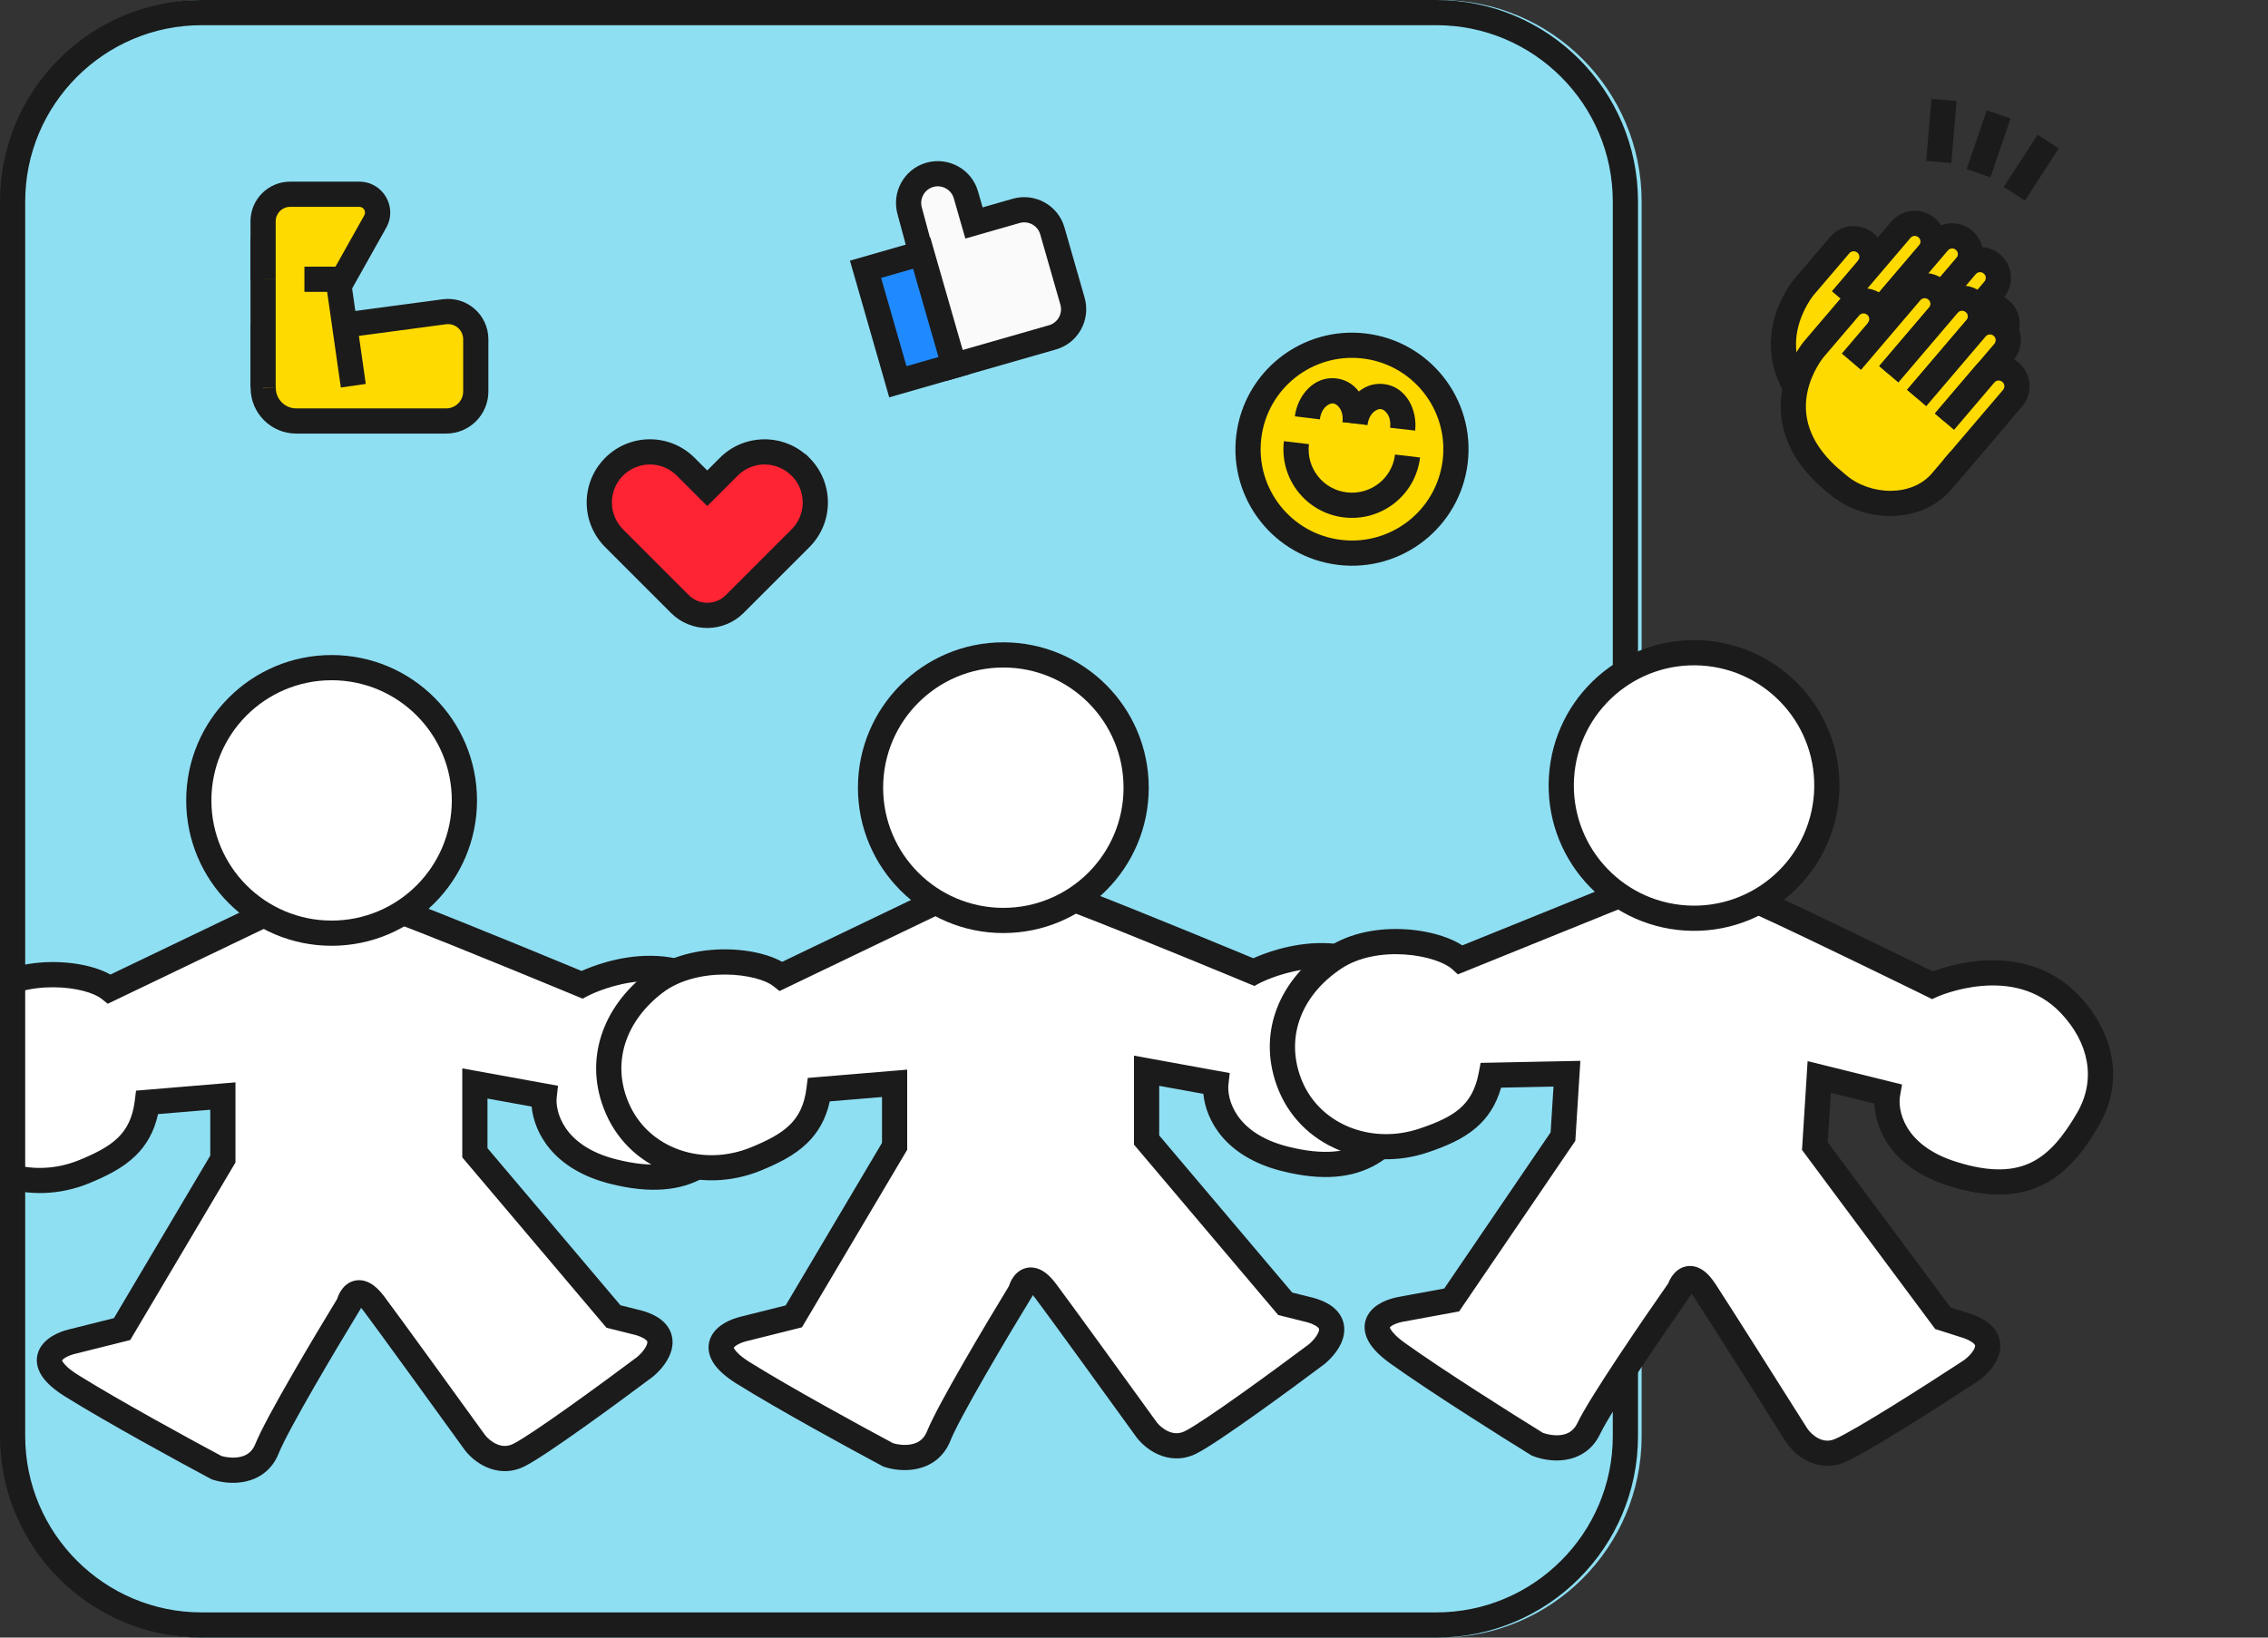 <svg width="180" height="130" viewBox="0 0 180 130" fill="none" xmlns="http://www.w3.org/2000/svg">
<rect x="0" y="0" width="180" height="130" fill="#333333" stroke="none"/>
<g clip-path="url(#clip0_3204_220)">
<path d="M114.29 0H16.29C7.453 0 0.29 7.163 0.29 16V114C0.29 122.837 7.453 130 16.29 130H114.29C123.127 130 130.29 122.837 130.29 114V16C130.29 7.163 123.127 0 114.29 0Z" fill="#8FDFF3"/>
<path d="M8.688 78.51L21.188 72.51H32.188C36.364 74.094 46.188 78.173 46.188 78.173C46.188 78.173 52.618 74.753 57.188 79.01C59.823 81.464 60.788 84.81 59.188 88.01C57.188 92.01 54.688 94.51 48.688 93.01C43.888 91.81 43.022 88.51 43.188 87.01L37.688 86.01V91.51L48.688 104.51L50.688 105.01C53.488 105.81 52.188 107.677 51.188 108.51C48.522 110.51 42.788 114.71 41.188 115.51C39.588 116.31 38.188 115.177 37.688 114.51C35.522 111.51 30.888 105.11 29.688 103.51C28.488 101.91 27.855 102.843 27.688 103.51C25.855 106.51 21.988 113.01 21.188 115.01C20.388 117.01 18.188 116.843 17.188 116.51C14.688 115.177 8.888 112.01 5.688 110.01C2.488 108.01 4.355 106.843 5.688 106.51L9.688 105.51L17.688 92.01V87.01L11.688 87.51C11.288 90.71 9.372 91.904 6.688 93.01C2.462 94.751 -2.484 93.2 -4.312 89.01C-5.942 85.273 -4.558 81.477 -1.312 79.01C1.801 76.644 7.022 77.177 8.688 78.51Z" fill="white"/>
<path fill-rule="evenodd" clip-rule="evenodd" d="M20.961 71.51H32.371L32.543 71.575C34.645 72.372 38.156 73.793 41.133 75.01C42.623 75.62 43.982 76.179 44.969 76.587C45.463 76.791 45.863 76.956 46.14 77.071L46.159 77.079C46.353 76.992 46.607 76.884 46.911 76.77C47.633 76.498 48.65 76.181 49.827 76.006C52.177 75.658 55.281 75.867 57.87 78.278C60.757 80.967 61.922 84.779 60.083 88.457C59.058 90.507 57.823 92.351 55.938 93.439C54.017 94.547 51.604 94.77 48.446 93.98C43.903 92.844 42.392 89.91 42.193 87.846L38.688 87.208V91.144L49.243 103.618L50.947 104.044L50.963 104.048C51.763 104.277 52.416 104.62 52.849 105.128C53.313 105.672 53.44 106.305 53.352 106.895C53.27 107.445 53.008 107.931 52.738 108.307C52.462 108.692 52.132 109.025 51.828 109.278L51.809 109.295L51.788 109.31C50.45 110.314 48.343 111.869 46.368 113.275C44.428 114.656 42.521 115.961 41.635 116.404C40.522 116.961 39.457 116.839 38.626 116.477C37.828 116.129 37.223 115.556 36.888 115.11L36.883 115.103L36.877 115.096C34.707 112.091 30.081 105.701 28.888 104.11C28.793 103.984 28.711 103.888 28.642 103.815L28.621 103.901L28.541 104.031C27.628 105.526 26.208 107.893 24.917 110.134C23.609 112.405 22.484 114.462 22.116 115.381C21.572 116.744 20.513 117.389 19.473 117.613C18.483 117.826 17.497 117.667 16.872 117.459L16.792 117.432L16.717 117.392C14.218 116.059 8.391 112.878 5.158 110.858C4.303 110.323 3.678 109.781 3.309 109.207C2.914 108.592 2.801 107.909 3.06 107.264C3.292 106.684 3.759 106.3 4.161 106.059C4.578 105.808 5.042 105.641 5.445 105.54L9.041 104.641L16.688 91.736V88.097L12.543 88.442C12.237 89.84 11.621 90.911 10.74 91.764C9.731 92.741 8.43 93.374 7.069 93.935C2.426 95.847 -3.147 94.18 -5.228 89.41C-7.078 85.171 -5.456 80.904 -1.917 78.214C-0.129 76.855 2.196 76.368 4.233 76.373C5.261 76.375 6.252 76.502 7.111 76.725C7.71 76.88 8.281 77.091 8.765 77.364L20.961 71.51ZM46.188 78.173C45.804 79.097 45.804 79.097 45.804 79.097L45.375 78.919C45.099 78.804 44.699 78.639 44.206 78.436C43.221 78.029 41.863 77.47 40.376 76.861C37.476 75.676 34.095 74.308 32.004 73.51H21.416L8.554 79.683L8.063 79.291C7.799 79.08 7.31 78.843 6.609 78.661C5.924 78.483 5.102 78.375 4.228 78.373C2.46 78.369 0.618 78.799 -0.707 79.806C-3.659 82.05 -4.807 85.376 -3.395 88.61C-1.821 92.219 2.497 93.655 6.307 92.085C7.631 91.54 8.629 91.024 9.349 90.327C10.034 89.664 10.521 88.782 10.696 87.386L10.796 86.581L18.688 85.923V92.284L10.335 106.379L5.931 107.48C5.667 107.546 5.398 107.649 5.19 107.774C5.088 107.835 5.016 107.892 4.97 107.939C4.946 107.963 4.932 107.982 4.925 107.993C4.931 108.016 4.949 108.059 4.992 108.126C5.131 108.343 5.473 108.697 6.218 109.162C9.352 111.121 15.035 114.227 17.578 115.584C17.956 115.697 18.528 115.77 19.053 115.657C19.563 115.548 20.004 115.276 20.26 114.639C20.692 113.558 21.9 111.365 23.184 109.136C24.452 106.934 25.842 104.615 26.764 103.105C26.829 102.897 26.926 102.671 27.064 102.459C27.235 102.196 27.522 101.875 27.966 101.717C28.449 101.546 28.943 101.627 29.375 101.865C29.779 102.088 30.145 102.452 30.488 102.91C31.694 104.518 36.327 110.918 38.493 113.916C38.66 114.137 39.002 114.459 39.425 114.643C39.819 114.815 40.254 114.859 40.741 114.616C41.455 114.259 43.215 113.064 45.208 111.645C47.156 110.259 49.236 108.723 50.566 107.726C50.757 107.565 50.957 107.359 51.113 107.141C51.281 106.908 51.356 106.72 51.374 106.6C51.386 106.519 51.376 106.483 51.327 106.426C51.248 106.334 51.017 106.146 50.429 105.976L48.133 105.402L36.688 91.876V84.812L44.285 86.193L44.182 87.12C44.069 88.136 44.629 90.964 48.931 92.04C51.772 92.75 53.609 92.473 54.938 91.706C56.303 90.919 57.318 89.513 58.294 87.563C59.654 84.841 58.889 81.96 56.507 79.742C54.525 77.896 52.128 77.687 50.121 77.985C49.119 78.133 48.243 78.405 47.617 78.641C47.305 78.759 47.058 78.866 46.892 78.943C46.809 78.981 46.747 79.011 46.707 79.031C46.687 79.041 46.673 79.048 46.665 79.052L46.658 79.056L46.657 79.057L46.241 79.278L45.804 79.097L46.188 78.173ZM4.922 107.97C4.923 107.971 4.924 107.976 4.922 107.985C4.92 107.974 4.921 107.97 4.922 107.97Z" fill="#1B1B1B"/>
<path d="M26.318 74.08C32.139 74.08 36.858 69.361 36.858 63.54C36.858 57.719 32.139 53 26.318 53C20.497 53 15.778 57.719 15.778 63.54C15.778 69.361 20.497 74.08 26.318 74.08Z" fill="white"/>
<path fill-rule="evenodd" clip-rule="evenodd" d="M26.318 54C21.049 54 16.778 58.271 16.778 63.54C16.778 68.809 21.049 73.08 26.318 73.08C31.587 73.08 35.858 68.809 35.858 63.54C35.858 58.271 31.587 54 26.318 54ZM14.778 63.54C14.778 57.167 19.945 52 26.318 52C32.691 52 37.858 57.167 37.858 63.54C37.858 69.913 32.691 75.08 26.318 75.08C19.945 75.08 14.778 69.913 14.778 63.54Z" fill="#1B1B1B"/>
<path d="M62 77.5L74.5 71.5H85.5C89.676 73.084 99.5 77.163 99.5 77.163C99.5 77.163 105.929 73.743 110.5 78C113.135 80.454 114.1 83.8 112.5 87C110.5 91 108 93.5 102 92C97.2 90.8 96.333 87.5 96.5 86L91 85V90.5L102 103.5L104 104C106.8 104.8 105.5 106.667 104.5 107.5C101.833 109.5 96.1 113.7 94.5 114.5C92.9 115.3 91.5 114.167 91 113.5C88.833 110.5 84.2 104.1 83 102.5C81.8 100.9 81.167 101.833 81 102.5C79.167 105.5 75.3 112 74.5 114C73.7 116 71.5 115.833 70.5 115.5C68 114.167 62.2 111 59 109C55.8 107 57.667 105.833 59 105.5L63 104.5L71 91V86L65 86.5C64.6 89.7 62.684 90.894 60 92C55.774 93.741 50.828 92.189 49 88C47.37 84.263 48.754 80.467 52 78C55.113 75.634 60.333 76.167 62 77.5Z" fill="white"/>
<path fill-rule="evenodd" clip-rule="evenodd" d="M74.272 70.5H85.683L85.855 70.565C87.956 71.362 91.468 72.783 94.444 74C95.935 74.609 97.294 75.169 98.281 75.577C98.775 75.781 99.175 75.946 99.452 76.061L99.471 76.069C99.665 75.982 99.919 75.874 100.223 75.76C100.945 75.488 101.962 75.171 103.139 74.996C105.489 74.648 108.593 74.857 111.181 77.268C114.069 79.957 115.233 83.769 113.394 87.447C112.37 89.497 111.135 91.341 109.25 92.429C107.329 93.537 104.916 93.76 101.757 92.97C97.215 91.835 95.704 88.9 95.505 86.835L92 86.198V90.134L102.555 102.608L104.259 103.034L104.275 103.038C105.075 103.267 105.728 103.61 106.161 104.118C106.624 104.662 106.752 105.295 106.664 105.885C106.582 106.435 106.32 106.921 106.05 107.297C105.774 107.682 105.444 108.015 105.14 108.268L105.12 108.285L105.1 108.3C103.762 109.304 101.655 110.859 99.68 112.265C97.74 113.646 95.833 114.951 94.947 115.394C93.834 115.951 92.769 115.829 91.938 115.467C91.14 115.119 90.534 114.546 90.2 114.1L90.194 114.093L90.189 114.085C88.019 111.081 83.393 104.691 82.2 103.1C82.105 102.974 82.023 102.878 81.954 102.805L81.933 102.891L81.853 103.021C80.94 104.516 79.519 106.883 78.229 109.124C76.921 111.395 75.796 113.452 75.428 114.371C74.883 115.734 73.825 116.379 72.785 116.603C71.795 116.816 70.809 116.657 70.184 116.449L70.104 116.422L70.029 116.382C67.53 115.049 61.702 111.868 58.47 109.848C57.614 109.313 56.99 108.771 56.621 108.197C56.226 107.582 56.113 106.899 56.371 106.254C56.603 105.674 57.071 105.29 57.473 105.049C57.89 104.798 58.354 104.631 58.757 104.53L62.352 103.631L70 90.726V87.087L65.855 87.432C65.549 88.83 64.933 89.901 64.052 90.754C63.043 91.731 61.741 92.364 60.381 92.925C55.738 94.837 50.165 93.17 48.083 88.4C46.234 84.161 47.855 79.894 51.395 77.204C53.183 75.845 55.507 75.358 57.544 75.363C58.573 75.365 59.563 75.492 60.423 75.715C61.022 75.87 61.593 76.082 62.077 76.354L74.272 70.5ZM99.5 77.163C99.116 78.087 99.116 78.087 99.116 78.087L98.687 77.909C98.41 77.794 98.011 77.629 97.518 77.425C96.532 77.019 95.175 76.46 93.687 75.851C90.788 74.666 87.407 73.298 85.316 72.5H74.728L61.866 78.674L61.375 78.281C61.111 78.07 60.622 77.833 59.921 77.651C59.236 77.473 58.414 77.365 57.54 77.363C55.772 77.359 53.93 77.789 52.605 78.796C49.652 81.04 48.505 84.365 49.916 87.6C51.491 91.209 55.809 92.645 59.619 91.075C60.942 90.53 61.941 90.014 62.661 89.317C63.346 88.654 63.833 87.772 64.007 86.376L64.108 85.571L72 84.913V91.274L63.647 105.369L59.242 106.47C58.979 106.536 58.71 106.639 58.502 106.764C58.4 106.825 58.328 106.882 58.282 106.929C58.258 106.953 58.244 106.972 58.236 106.983C58.243 107.006 58.261 107.049 58.304 107.116C58.443 107.333 58.785 107.687 59.53 108.152C62.663 110.111 68.347 113.217 70.889 114.574C71.267 114.687 71.84 114.76 72.365 114.647C72.874 114.538 73.316 114.266 73.571 113.629C74.004 112.548 75.212 110.355 76.496 108.126C77.764 105.924 79.154 103.605 80.075 102.095C80.141 101.887 80.237 101.661 80.375 101.449C80.546 101.186 80.834 100.865 81.278 100.707C81.761 100.536 82.255 100.617 82.687 100.855C83.091 101.078 83.457 101.442 83.8 101.9C85.006 103.508 89.639 109.908 91.805 112.906C91.972 113.127 92.314 113.449 92.737 113.633C93.131 113.805 93.565 113.849 94.053 113.606C94.767 113.249 96.527 112.054 98.52 110.635C100.467 109.249 102.548 107.713 103.878 106.716C104.069 106.555 104.269 106.349 104.425 106.131C104.592 105.898 104.668 105.71 104.686 105.59C104.698 105.509 104.688 105.473 104.639 105.416C104.56 105.324 104.329 105.136 103.74 104.966L101.445 104.392L90 90.866V83.802L97.597 85.183L97.494 86.11C97.381 87.126 97.94 89.954 102.242 91.03C105.084 91.74 106.921 91.463 108.25 90.696C109.615 89.909 110.63 88.503 111.605 86.553C112.966 83.831 112.201 80.951 109.818 78.732C107.836 76.886 105.44 76.677 103.432 76.975C102.431 77.123 101.555 77.395 100.928 77.631C100.616 77.749 100.37 77.856 100.204 77.933C100.121 77.971 100.059 78.001 100.019 78.021C99.999 78.031 99.985 78.038 99.977 78.043L99.969 78.046L99.968 78.047L99.552 78.268L99.116 78.087L99.5 77.163ZM58.233 106.96C58.234 106.96 58.236 106.966 58.234 106.975C58.232 106.964 58.233 106.96 58.233 106.96Z" fill="#1B1B1B"/>
<path d="M79.63 73.07C85.451 73.07 90.17 68.351 90.17 62.53C90.17 56.709 85.451 51.99 79.63 51.99C73.809 51.99 69.09 56.709 69.09 62.53C69.09 68.351 73.809 73.07 79.63 73.07Z" fill="white"/>
<path fill-rule="evenodd" clip-rule="evenodd" d="M79.63 52.99C74.361 52.99 70.09 57.261 70.09 62.53C70.09 67.799 74.361 72.07 79.63 72.07C84.899 72.07 89.17 67.799 89.17 62.53C89.17 57.261 84.899 52.99 79.63 52.99ZM68.09 62.53C68.09 56.157 73.257 50.99 79.63 50.99C86.003 50.99 91.17 56.157 91.17 62.53C91.17 68.903 86.003 74.07 79.63 74.07C73.257 74.07 68.09 68.903 68.09 62.53Z" fill="#1B1B1B"/>
<path d="M114 2C121.72 2 128 8.28 128 16V114C128 121.72 121.72 128 114 128H16C8.28 128 2 121.72 2 114V16C2 8.28 8.28 2 16 2H114ZM114 0H16C7.16 0 0 7.16 0 16V114C0 122.84 7.16 130 16 130H114C122.84 130 130 122.84 130 114V16C130 7.16 122.84 0 114 0Z" fill="#1B1B1B"/>
<path d="M115.912 76.188L128.765 70.985L139.743 71.676C143.811 73.52 153.359 78.208 153.359 78.208C153.359 78.208 159.991 75.199 164.285 79.735C166.76 82.349 167.513 85.749 165.715 88.843C163.468 92.709 160.816 95.047 154.922 93.173C150.207 91.674 149.549 88.326 149.81 86.839L144.384 85.495L144.038 90.984L154.199 104.65L156.164 105.275C158.908 106.249 157.493 108.03 156.443 108.799C153.656 110.628 147.67 114.459 146.023 115.157C144.376 115.855 143.05 114.636 142.593 113.939C140.619 110.809 136.397 104.13 135.3 102.458C134.203 100.786 133.512 101.677 133.304 102.332C131.285 105.211 127.018 111.455 126.094 113.401C125.17 115.347 122.984 115.042 122.007 114.647C119.596 113.159 114.007 109.634 110.939 107.437C107.871 105.24 109.807 104.193 111.159 103.944L115.213 103.197L124.046 90.227L124.36 85.236L118.341 85.358C117.74 88.527 115.753 89.599 113.005 90.533C108.678 92.005 103.839 90.146 102.278 85.85C100.886 82.018 102.506 78.316 105.901 76.058C109.156 73.892 114.333 74.752 115.912 76.188Z" fill="white"/>
<path fill-rule="evenodd" clip-rule="evenodd" d="M128.6 69.973L139.989 70.69L140.155 70.765C142.203 71.693 145.618 73.332 148.512 74.734C149.961 75.435 151.283 76.08 152.243 76.548C152.722 76.783 153.112 76.973 153.381 77.105L153.399 77.114C153.599 77.039 153.859 76.948 154.169 76.853C154.907 76.627 155.941 76.374 157.128 76.274C159.495 76.074 162.579 76.478 165.011 79.047C167.724 81.912 168.647 85.79 166.58 89.345C165.428 91.326 164.08 93.089 162.13 94.056C160.144 95.041 157.722 95.112 154.619 94.126C150.157 92.707 148.833 89.683 148.764 87.61L145.306 86.754L145.059 90.682L154.809 103.795L156.483 104.327L156.498 104.332C157.283 104.611 157.912 104.994 158.313 105.529C158.741 106.1 158.829 106.74 158.704 107.323C158.587 107.868 158.295 108.336 158.002 108.694C157.703 109.061 157.352 109.373 157.033 109.606L157.013 109.621L156.991 109.635C155.593 110.553 153.392 111.972 151.333 113.252C149.309 114.508 147.325 115.691 146.413 116.078C145.267 116.563 144.212 116.374 143.405 115.961C142.63 115.564 142.062 114.954 141.756 114.487L141.751 114.48L141.746 114.472C139.769 111.337 135.554 104.669 134.463 103.006C134.377 102.874 134.301 102.773 134.237 102.697L134.21 102.781L134.122 102.906C133.117 104.34 131.55 106.614 130.122 108.769C128.674 110.953 127.422 112.935 126.997 113.83C126.367 115.155 125.271 115.733 124.219 115.891C123.217 116.041 122.243 115.821 121.632 115.574L121.554 115.542L121.482 115.498C119.072 114.01 113.455 110.469 110.356 108.25C109.536 107.662 108.947 107.082 108.615 106.485C108.259 105.847 108.189 105.159 108.488 104.531C108.756 103.966 109.247 103.613 109.663 103.397C110.095 103.174 110.568 103.035 110.977 102.96L114.622 102.289L123.065 89.89L123.294 86.258L119.135 86.342C118.742 87.718 118.06 88.748 117.127 89.544C116.059 90.456 114.72 91.006 113.327 91.48C108.573 93.097 103.116 91.083 101.338 86.191C99.758 81.844 101.645 77.688 105.347 75.225C107.217 73.981 109.567 73.642 111.6 73.775C112.626 73.841 113.607 74.03 114.451 74.307C115.038 74.5 115.595 74.746 116.061 75.048L128.6 69.973ZM153.359 78.208C152.918 79.106 152.918 79.106 152.918 79.106L152.501 78.901C152.232 78.769 151.844 78.579 151.365 78.345C150.407 77.877 149.087 77.234 147.641 76.534C144.822 75.168 141.533 73.59 139.496 72.663L128.929 71.997L115.705 77.35L115.24 76.928C114.989 76.7 114.516 76.433 113.828 76.207C113.155 75.987 112.342 75.827 111.47 75.77C109.706 75.655 107.84 75.969 106.454 76.891C103.367 78.945 102.013 82.191 103.218 85.508C104.562 89.209 108.781 90.913 112.683 89.586C114.038 89.126 115.067 88.673 115.829 88.023C116.554 87.404 117.096 86.555 117.358 85.172L117.509 84.375L125.426 84.215L125.027 90.563L115.805 104.105L111.339 104.927C111.073 104.976 110.797 105.062 110.582 105.174C110.476 105.228 110.401 105.281 110.352 105.325C110.326 105.348 110.311 105.365 110.303 105.376C110.308 105.399 110.323 105.443 110.362 105.513C110.488 105.738 110.807 106.112 111.521 106.624C114.525 108.775 120.002 112.233 122.454 113.747C122.824 113.883 123.391 113.992 123.922 113.913C124.438 113.835 124.895 113.592 125.19 112.972C125.689 111.921 127.033 109.808 128.455 107.664C129.859 105.546 131.392 103.319 132.406 101.87C132.484 101.667 132.595 101.447 132.746 101.244C132.934 100.992 133.24 100.69 133.694 100.561C134.186 100.42 134.675 100.532 135.091 100.797C135.48 101.044 135.822 101.431 136.136 101.909C137.238 103.59 141.46 110.268 143.433 113.397C143.586 113.627 143.907 113.971 144.317 114.181C144.7 114.377 145.131 114.449 145.632 114.236C146.368 113.925 148.199 112.843 150.278 111.553C152.308 110.291 154.482 108.889 155.871 107.978C156.072 107.829 156.284 107.636 156.454 107.428C156.636 107.206 156.723 107.024 156.748 106.905C156.765 106.824 156.758 106.788 156.712 106.728C156.64 106.631 156.421 106.429 155.844 106.222L153.589 105.505L143.017 91.287L143.461 84.237L150.956 86.093L150.795 87.012C150.618 88.018 150.999 90.876 155.225 92.22C158.016 93.107 159.867 92.946 161.242 92.264C162.653 91.564 163.755 90.225 164.851 88.34C166.38 85.709 165.797 82.786 163.559 80.422C161.697 78.456 159.318 78.096 157.296 78.267C156.287 78.352 155.396 78.569 154.756 78.765C154.437 78.863 154.184 78.954 154.013 79.02C153.928 79.053 153.864 79.08 153.823 79.097C153.803 79.106 153.788 79.112 153.78 79.116L153.772 79.119L153.771 79.119L153.342 79.314L152.918 79.106L153.359 78.208ZM110.302 105.353C110.303 105.353 110.303 105.358 110.302 105.368C110.3 105.357 110.301 105.352 110.302 105.353Z" fill="#1B1B1B"/>
<path d="M133.786 72.874C139.595 73.24 144.601 68.827 144.967 63.017C145.333 57.208 140.92 52.202 135.111 51.836C129.301 51.47 124.295 55.883 123.929 61.693C123.563 67.502 127.976 72.508 133.786 72.874Z" fill="white"/>
<path fill-rule="evenodd" clip-rule="evenodd" d="M135.048 52.834C129.789 52.503 125.258 56.497 124.927 61.755C124.596 67.014 128.59 71.545 133.849 71.876C139.107 72.207 143.638 68.213 143.969 62.955C144.3 57.696 140.306 53.165 135.048 52.834ZM122.931 61.63C123.331 55.269 128.813 50.437 135.173 50.838C141.534 51.239 146.366 56.72 145.965 63.08C145.565 69.441 140.084 74.273 133.723 73.872C127.362 73.472 122.53 67.991 122.931 61.63Z" fill="#1B1B1B"/>
<path d="M75.72 29.02L83.53 26.78C84.76 26.43 85.47 25.14 85.12 23.91L83.52 18.33C83.17 17.1 81.88 16.39 80.65 16.74L77.3 17.7L76.66 15.47C76.31 14.24 75.02 13.53 73.79 13.88C72.56 14.23 71.85 15.52 72.2 16.75L74.29 24.5L75.72 29.02Z" fill="#FAFAFA"/>
<path fill-rule="evenodd" clip-rule="evenodd" d="M77.621 15.195C77.622 15.196 77.622 15.196 77.622 15.196L77.985 16.463L80.376 15.778C82.132 15.279 83.978 16.289 84.481 18.055C84.482 18.056 84.482 18.056 84.482 18.056L86.082 23.636C86.581 25.392 85.571 27.238 83.805 27.742C83.804 27.742 83.805 27.741 83.805 27.742L75.06 30.25L73.33 24.781L71.236 17.017C70.741 15.263 71.752 13.42 73.516 12.918C75.272 12.419 77.118 13.429 77.621 15.195ZM75.698 15.744C75.501 15.051 74.768 14.641 74.064 14.842C73.371 15.039 72.961 15.772 73.162 16.476L73.166 16.49L75.25 24.219L76.38 27.791L83.256 25.818C83.949 25.621 84.358 24.889 84.158 24.184C84.158 24.184 84.158 24.185 84.158 24.184L82.558 18.604C82.361 17.911 81.629 17.502 80.924 17.702C80.924 17.702 80.925 17.701 80.924 17.702L76.615 18.937L75.698 15.744Z" fill="#1B1B1B"/>
<path d="M73.153 20.096L68.693 21.377L71.258 30.306L75.718 29.024L73.153 20.096Z" fill="#1F8AFF"/>
<path fill-rule="evenodd" clip-rule="evenodd" d="M67.456 20.692L73.837 18.858L76.955 29.709L70.573 31.543L67.456 20.692ZM69.93 22.062L71.943 29.069L74.481 28.34L72.468 21.333L69.93 22.062Z" fill="#1B1B1B"/>
<path d="M63.52 37.05C61.95 35.48 59.41 35.48 57.84 37.05L56.13 38.76L54.42 37.05C52.85 35.48 50.31 35.48 48.74 37.05C47.17 38.62 47.17 41.16 48.74 42.73L53.97 47.96C55.16 49.15 57.1 49.15 58.3 47.96L63.53 42.73C65.1 41.16 65.1 38.62 63.53 37.05H63.52Z" fill="#FF2434"/>
<path fill-rule="evenodd" clip-rule="evenodd" d="M48.033 36.343C49.993 34.382 53.167 34.382 55.127 36.343L56.13 37.346L57.133 36.343C58.99 34.486 61.936 34.388 63.908 36.05H63.944L64.237 36.343C66.198 38.303 66.198 41.477 64.237 43.437L59.007 48.667L59.004 48.67C57.416 50.245 54.845 50.249 53.263 48.667L48.033 43.437C46.072 41.477 46.072 38.303 48.033 36.343ZM53.713 37.757C52.533 36.578 50.627 36.578 49.447 37.757C48.268 38.937 48.268 40.843 49.447 42.023L54.677 47.253C55.474 48.05 56.783 48.055 57.594 47.251C57.595 47.251 57.595 47.25 57.596 47.25L62.823 42.023C63.953 40.893 64 39.096 62.965 37.91L62.813 37.757C61.633 36.578 59.727 36.578 58.547 37.757L56.13 40.174L53.713 37.757Z" fill="#1B1B1B"/>
<path d="M115.492 36.64C116.034 32.116 112.805 28.009 108.281 27.467C103.757 26.925 99.651 30.154 99.109 34.678C98.567 39.202 101.795 43.308 106.319 43.85C110.843 44.392 114.95 41.164 115.492 36.64Z" fill="#FFDA00"/>
<path fill-rule="evenodd" clip-rule="evenodd" d="M108.162 28.46C104.187 27.984 100.578 30.821 100.102 34.797C99.626 38.772 102.462 42.381 106.438 42.857C110.414 43.333 114.023 40.496 114.499 36.521C114.975 32.545 112.138 28.936 108.162 28.46ZM98.116 34.559C98.723 29.486 103.328 25.867 108.4 26.474C113.473 27.082 117.092 31.686 116.485 36.759C115.877 41.831 111.273 45.451 106.2 44.843C101.128 44.236 97.508 39.631 98.116 34.559Z" fill="#1B1B1B"/>
<path d="M103.76 33.17C103.92 31.87 104.89 30.91 105.93 31.03C106.97 31.15 107.69 32.31 107.54 33.62" fill="#FFDA00"/>
<path fill-rule="evenodd" clip-rule="evenodd" d="M105.815 32.023C105.518 31.989 104.873 32.317 104.753 33.292L102.768 33.048C102.967 31.423 104.262 29.831 106.045 30.037C107.835 30.243 108.72 32.103 108.534 33.734L106.547 33.506C106.66 32.517 106.105 32.057 105.815 32.023Z" fill="#1B1B1B"/>
<path d="M107.54 33.62C107.7 32.32 108.67 31.36 109.71 31.48C110.75 31.6 111.47 32.76 111.32 34.07" fill="#FFDA00"/>
<path fill-rule="evenodd" clip-rule="evenodd" d="M109.595 32.474C109.298 32.439 108.653 32.767 108.533 33.742L106.548 33.498C106.747 31.873 108.042 30.281 109.825 30.487C111.615 30.693 112.5 32.553 112.314 34.184L110.327 33.956C110.44 32.968 109.885 32.507 109.595 32.474Z" fill="#1B1B1B"/>
<path d="M111.71 36.2C111.42 38.64 109.21 40.37 106.77 40.08C104.33 39.79 102.6 37.58 102.89 35.14" fill="#FFDA00"/>
<path fill-rule="evenodd" clip-rule="evenodd" d="M103.883 35.258C103.658 37.153 105 38.863 106.888 39.087C108.783 39.312 110.493 37.97 110.717 36.082L112.703 36.318C112.347 39.31 109.637 41.428 106.652 41.073C103.66 40.718 101.542 38.007 101.897 35.022L103.883 35.258Z" fill="#1B1B1B"/>
<path d="M35.41 33.42H23.51C22.06 33.42 20.89 32.24 20.89 30.8V26.67L35.26 24.75C36.59 24.57 37.76 25.6 37.76 26.94V31.07C37.76 32.37 36.71 33.42 35.41 33.42Z" fill="#FFDA00"/>
<path fill-rule="evenodd" clip-rule="evenodd" d="M36.76 26.94C36.76 26.201 36.12 25.643 35.394 25.741L21.89 27.545V30.8C21.89 31.69 22.615 32.42 23.51 32.42H35.41C36.158 32.42 36.76 31.818 36.76 31.07V26.94ZM35.127 23.759C37.061 23.498 38.76 24.999 38.76 26.94V31.07C38.76 32.922 37.262 34.42 35.41 34.42H23.51C21.505 34.42 19.89 32.79 19.89 30.8V25.795L35.127 23.759C35.127 23.759 35.127 23.759 35.127 23.759Z" fill="#1B1B1B"/>
<path d="M20.88 30.77V19.92H26.51L28.04 30.62" fill="#FFDA00"/>
<path fill-rule="evenodd" clip-rule="evenodd" d="M19.88 18.92H27.377L29.03 30.478L27.05 30.762L25.643 20.92H21.88V30.77H19.88V18.92Z" fill="#1B1B1B"/>
<path d="M20.88 22.17V17.57C20.88 16.38 21.84 15.42 23.03 15.42H28.51C29.63 15.42 30.33 16.62 29.78 17.59L27.21 22.17H24.16" fill="#FFDA00"/>
<path fill-rule="evenodd" clip-rule="evenodd" d="M23.03 16.42C22.392 16.42 21.88 16.932 21.88 17.57V22.17H19.88V17.57C19.88 15.828 21.288 14.42 23.03 14.42H28.51C30.392 14.42 31.579 16.441 30.651 18.081C30.651 18.082 30.65 18.082 30.65 18.083L27.796 23.17H24.16V21.17H26.625L28.908 17.101L28.91 17.097C29.08 16.797 28.868 16.42 28.51 16.42H23.03Z" fill="#1B1B1B"/>
<path d="M144.64 33.16L145.083 33.539C147.403 35.515 151.322 35.614 153.299 33.294L157.253 28.652L148.413 21.124L148.222 21.34C148.741 20.725 148.672 19.812 148.057 19.293C147.442 18.775 146.528 18.844 146.01 19.459L143.182 22.774C143.182 22.774 138.66 28.075 144.63 33.163L144.64 33.16Z" fill="#FFDA00"/>
<path fill-rule="evenodd" clip-rule="evenodd" d="M158.662 28.539L154.06 33.942C152.847 35.366 151.075 36.007 149.332 36.028C147.592 36.048 145.793 35.457 144.434 34.3L144.39 34.262L144.381 34.265L143.981 33.924C142.373 32.553 141.421 31.123 140.939 29.717C140.457 28.312 140.465 26.992 140.686 25.868C140.904 24.751 141.333 23.826 141.701 23.184C141.886 22.861 142.059 22.605 142.189 22.426C142.254 22.336 142.308 22.265 142.348 22.215C142.368 22.189 142.384 22.169 142.396 22.154L142.412 22.136L142.417 22.129L142.419 22.127L142.42 22.126C142.42 22.125 142.421 22.125 143.182 22.774L142.421 22.125L145.248 18.812C146.13 17.768 147.674 17.663 148.701 18.529C149.383 19.103 149.666 19.959 149.54 20.77L158.662 28.539ZM148.219 21.351L147.458 20.696C147.628 20.494 147.597 20.213 147.413 20.058C147.211 19.888 146.93 19.919 146.775 20.103L146.771 20.108L143.945 23.42L143.941 23.424C143.937 23.43 143.929 23.44 143.917 23.455C143.893 23.484 143.856 23.532 143.809 23.597C143.715 23.728 143.581 23.925 143.436 24.179C143.143 24.69 142.814 25.408 142.648 26.253C142.484 27.09 142.481 28.049 142.831 29.069C143.15 30.001 143.781 31.034 144.939 32.101L145.731 32.777C145.731 32.778 145.731 32.777 145.731 32.777C146.693 33.596 148.014 34.043 149.308 34.028C150.599 34.012 151.774 33.542 152.538 32.645L155.843 28.765L147.764 21.885L148.219 21.351Z" fill="#1B1B1B"/>
<path d="M146.15 23.769L150.86 18.242C151.379 17.627 152.292 17.558 152.907 18.076C153.522 18.595 153.591 19.508 153.073 20.123L149.119 24.765" fill="#FFDA00"/>
<path fill-rule="evenodd" clip-rule="evenodd" d="M152.309 19.478C152.478 19.276 152.446 18.996 152.263 18.841C152.061 18.671 151.78 18.702 151.625 18.886L151.622 18.891L151.622 18.891L146.912 24.418L145.389 23.121L150.096 17.598C150.096 17.597 150.097 17.596 150.098 17.595C150.98 16.551 152.524 16.446 153.552 17.312C154.598 18.194 154.704 19.739 153.837 20.768L153.834 20.772L153.834 20.772L149.881 25.413L148.358 24.116L152.309 19.478Z" fill="#1B1B1B"/>
<path d="M149.119 24.765L153.829 19.238C154.348 18.622 155.261 18.554 155.876 19.072C156.491 19.59 156.56 20.504 156.042 21.119L151.332 26.646" fill="#FFDA00"/>
<path fill-rule="evenodd" clip-rule="evenodd" d="M155.278 20.473C155.447 20.271 155.415 19.991 155.232 19.837C155.03 19.667 154.749 19.698 154.594 19.882L154.59 19.886L154.59 19.886L149.88 25.413L148.358 24.116L153.065 18.593C153.065 18.592 153.066 18.591 153.067 18.591C153.949 17.547 155.493 17.441 156.521 18.307C157.567 19.189 157.673 20.735 156.806 21.764L156.803 21.768L156.803 21.768L152.093 27.295L150.57 25.998L155.278 20.473Z" fill="#1B1B1B"/>
<path d="M151.332 26.646L156.042 21.119C156.56 20.504 157.473 20.435 158.088 20.954C158.704 21.472 158.772 22.385 158.254 23.001L153.544 28.528" fill="#FFDA00"/>
<path fill-rule="evenodd" clip-rule="evenodd" d="M157.491 22.355C157.659 22.153 157.628 21.873 157.444 21.718C157.242 21.548 156.961 21.579 156.806 21.764L156.803 21.768L156.803 21.768L152.093 27.295L150.57 25.998L155.277 20.475C155.278 20.474 155.278 20.473 155.279 20.472C156.161 19.428 157.705 19.323 158.733 20.189C159.779 21.071 159.885 22.616 159.019 23.645L159.015 23.649L159.015 23.649L154.305 29.177L152.783 27.879L157.491 22.355Z" fill="#1B1B1B"/>
<path d="M153.534 28.53L156.731 24.775C157.25 24.16 158.163 24.091 158.778 24.61C159.393 25.128 159.462 26.041 158.944 26.657L154.234 32.184" fill="#FFDA00"/>
<path fill-rule="evenodd" clip-rule="evenodd" d="M158.18 26.011C158.349 25.809 158.317 25.529 158.134 25.374C157.932 25.204 157.651 25.235 157.496 25.419L157.493 25.423L157.493 25.423L154.296 29.179L152.773 27.882L155.968 24.128C156.851 23.084 158.395 22.979 159.423 23.845C160.469 24.727 160.575 26.273 159.708 27.301L159.705 27.305L159.705 27.305L154.995 32.833L153.473 31.535L158.18 26.011Z" fill="#1B1B1B"/>
<path d="M145.424 38.096L145.867 38.474C148.187 40.451 152.106 40.55 154.083 38.229L158.037 33.587L149.197 26.059L149.006 26.276C149.525 25.66 149.456 24.747 148.841 24.229C148.226 23.71 147.313 23.779 146.794 24.394L143.966 27.709C143.966 27.709 139.444 33.01 145.414 38.098L145.424 38.096Z" fill="#FFDA00"/>
<path fill-rule="evenodd" clip-rule="evenodd" d="M159.446 33.475L154.844 38.877C153.631 40.301 151.859 40.942 150.116 40.963C148.376 40.984 146.577 40.392 145.218 39.235L145.217 39.234L145.174 39.198L145.165 39.2L144.765 38.859C143.157 37.488 142.205 36.059 141.723 34.653C141.241 33.248 141.249 31.927 141.47 30.803C141.688 29.687 142.117 28.761 142.485 28.119C142.67 27.797 142.843 27.54 142.973 27.361C143.038 27.271 143.092 27.2 143.132 27.15C143.152 27.125 143.168 27.104 143.18 27.089L143.196 27.071L143.201 27.064L143.203 27.062L143.204 27.061C143.205 27.061 143.205 27.06 143.966 27.709L143.205 27.06L146.032 23.747C146.914 22.703 148.458 22.598 149.485 23.464C150.167 24.038 150.45 24.894 150.324 25.706L159.446 33.475ZM149.003 26.286L148.242 25.631C148.412 25.429 148.381 25.148 148.197 24.993C147.995 24.823 147.714 24.855 147.559 25.038L147.555 25.043L144.729 28.355L144.725 28.36C144.721 28.365 144.713 28.375 144.701 28.39C144.678 28.419 144.641 28.468 144.593 28.533C144.499 28.663 144.365 28.861 144.22 29.114C143.927 29.625 143.598 30.343 143.432 31.188C143.268 32.026 143.265 32.984 143.615 34.004C143.934 34.936 144.565 35.969 145.723 37.036L146.515 37.713C146.515 37.713 146.516 37.713 146.516 37.713C146.516 37.713 146.516 37.713 146.516 37.713C147.478 38.532 148.798 38.978 150.092 38.963C151.383 38.947 152.558 38.477 153.322 37.581L156.627 33.7L148.548 26.82L149.003 26.286Z" fill="#1B1B1B"/>
<path d="M146.937 28.714L151.647 23.187C152.165 22.572 153.079 22.503 153.694 23.021C154.309 23.54 154.378 24.453 153.859 25.068L149.906 29.71" fill="#FFDA00"/>
<path fill-rule="evenodd" clip-rule="evenodd" d="M153.096 24.422C153.265 24.221 153.233 23.941 153.049 23.786C152.848 23.616 152.567 23.647 152.412 23.831L152.408 23.835L152.408 23.835L147.698 29.363L146.176 28.066L150.882 22.542C150.883 22.542 150.884 22.541 150.884 22.54C151.766 21.496 153.311 21.391 154.338 22.257C155.385 23.139 155.491 24.684 154.624 25.713L154.621 25.717L154.621 25.717L150.667 30.358L149.145 29.061L153.096 24.422Z" fill="#1B1B1B"/>
<path d="M149.906 29.71L154.616 24.182C155.134 23.567 156.048 23.498 156.663 24.017C157.278 24.535 157.347 25.449 156.828 26.064L152.118 31.591" fill="#FFDA00"/>
<path fill-rule="evenodd" clip-rule="evenodd" d="M156.065 25.418C156.233 25.216 156.202 24.936 156.018 24.782C155.817 24.612 155.536 24.643 155.38 24.827L155.377 24.831L155.377 24.831L150.667 30.358L149.145 29.061L153.851 23.538C153.852 23.537 153.852 23.536 153.853 23.536C154.735 22.491 156.279 22.386 157.307 23.252C158.354 24.134 158.46 25.68 157.593 26.708L157.589 26.712L157.589 26.712L152.879 32.24L151.357 30.943L156.065 25.418Z" fill="#1B1B1B"/>
<path d="M152.118 31.591L156.828 26.064C157.347 25.449 158.26 25.38 158.875 25.898C159.49 26.417 159.559 27.33 159.041 27.945L154.331 33.473" fill="#FFDA00"/>
<path fill-rule="evenodd" clip-rule="evenodd" d="M158.277 27.299C158.446 27.098 158.414 26.818 158.231 26.663C158.029 26.493 157.748 26.524 157.593 26.708L157.589 26.712L157.589 26.712L152.879 32.24L151.357 30.943L156.064 25.419C156.064 25.419 156.065 25.418 156.065 25.417C156.948 24.373 158.492 24.268 159.52 25.134C160.566 26.016 160.672 27.561 159.805 28.59L159.802 28.594L159.802 28.594L155.092 34.121L153.569 32.824L158.277 27.299Z" fill="#1B1B1B"/>
<path d="M154.321 33.475L157.518 29.72C158.036 29.105 158.95 29.036 159.565 29.555C160.18 30.073 160.249 30.986 159.73 31.602L155.02 37.129" fill="#FFDA00"/>
<path fill-rule="evenodd" clip-rule="evenodd" d="M158.967 30.956C159.136 30.754 159.104 30.474 158.92 30.319C158.719 30.149 158.438 30.18 158.283 30.364L158.279 30.368L158.279 30.368L155.082 34.124L153.56 32.827L156.755 29.073C157.637 28.029 159.181 27.924 160.209 28.79C161.256 29.672 161.362 31.217 160.495 32.246L160.491 32.25L160.491 32.25L155.782 37.777L154.259 36.48L158.967 30.956Z" fill="#1B1B1B"/>
<path fill-rule="evenodd" clip-rule="evenodd" d="M159.028 14.839L161.716 10.692L163.395 11.78L160.706 15.927L159.028 14.839Z" fill="#1B1B1B"/>
<path fill-rule="evenodd" clip-rule="evenodd" d="M156.082 13.429L157.677 8.757L159.57 9.403L157.975 14.075L156.082 13.429Z" fill="#1B1B1B"/>
<path fill-rule="evenodd" clip-rule="evenodd" d="M152.873 12.775L153.293 7.848L155.285 8.018L154.866 12.944L152.873 12.775Z" fill="#1B1B1B"/>
</g>
<defs>
<clipPath id="clip0_3204_220">
<rect width="180" height="130" fill="white"/>
</clipPath>
</defs>
</svg>
